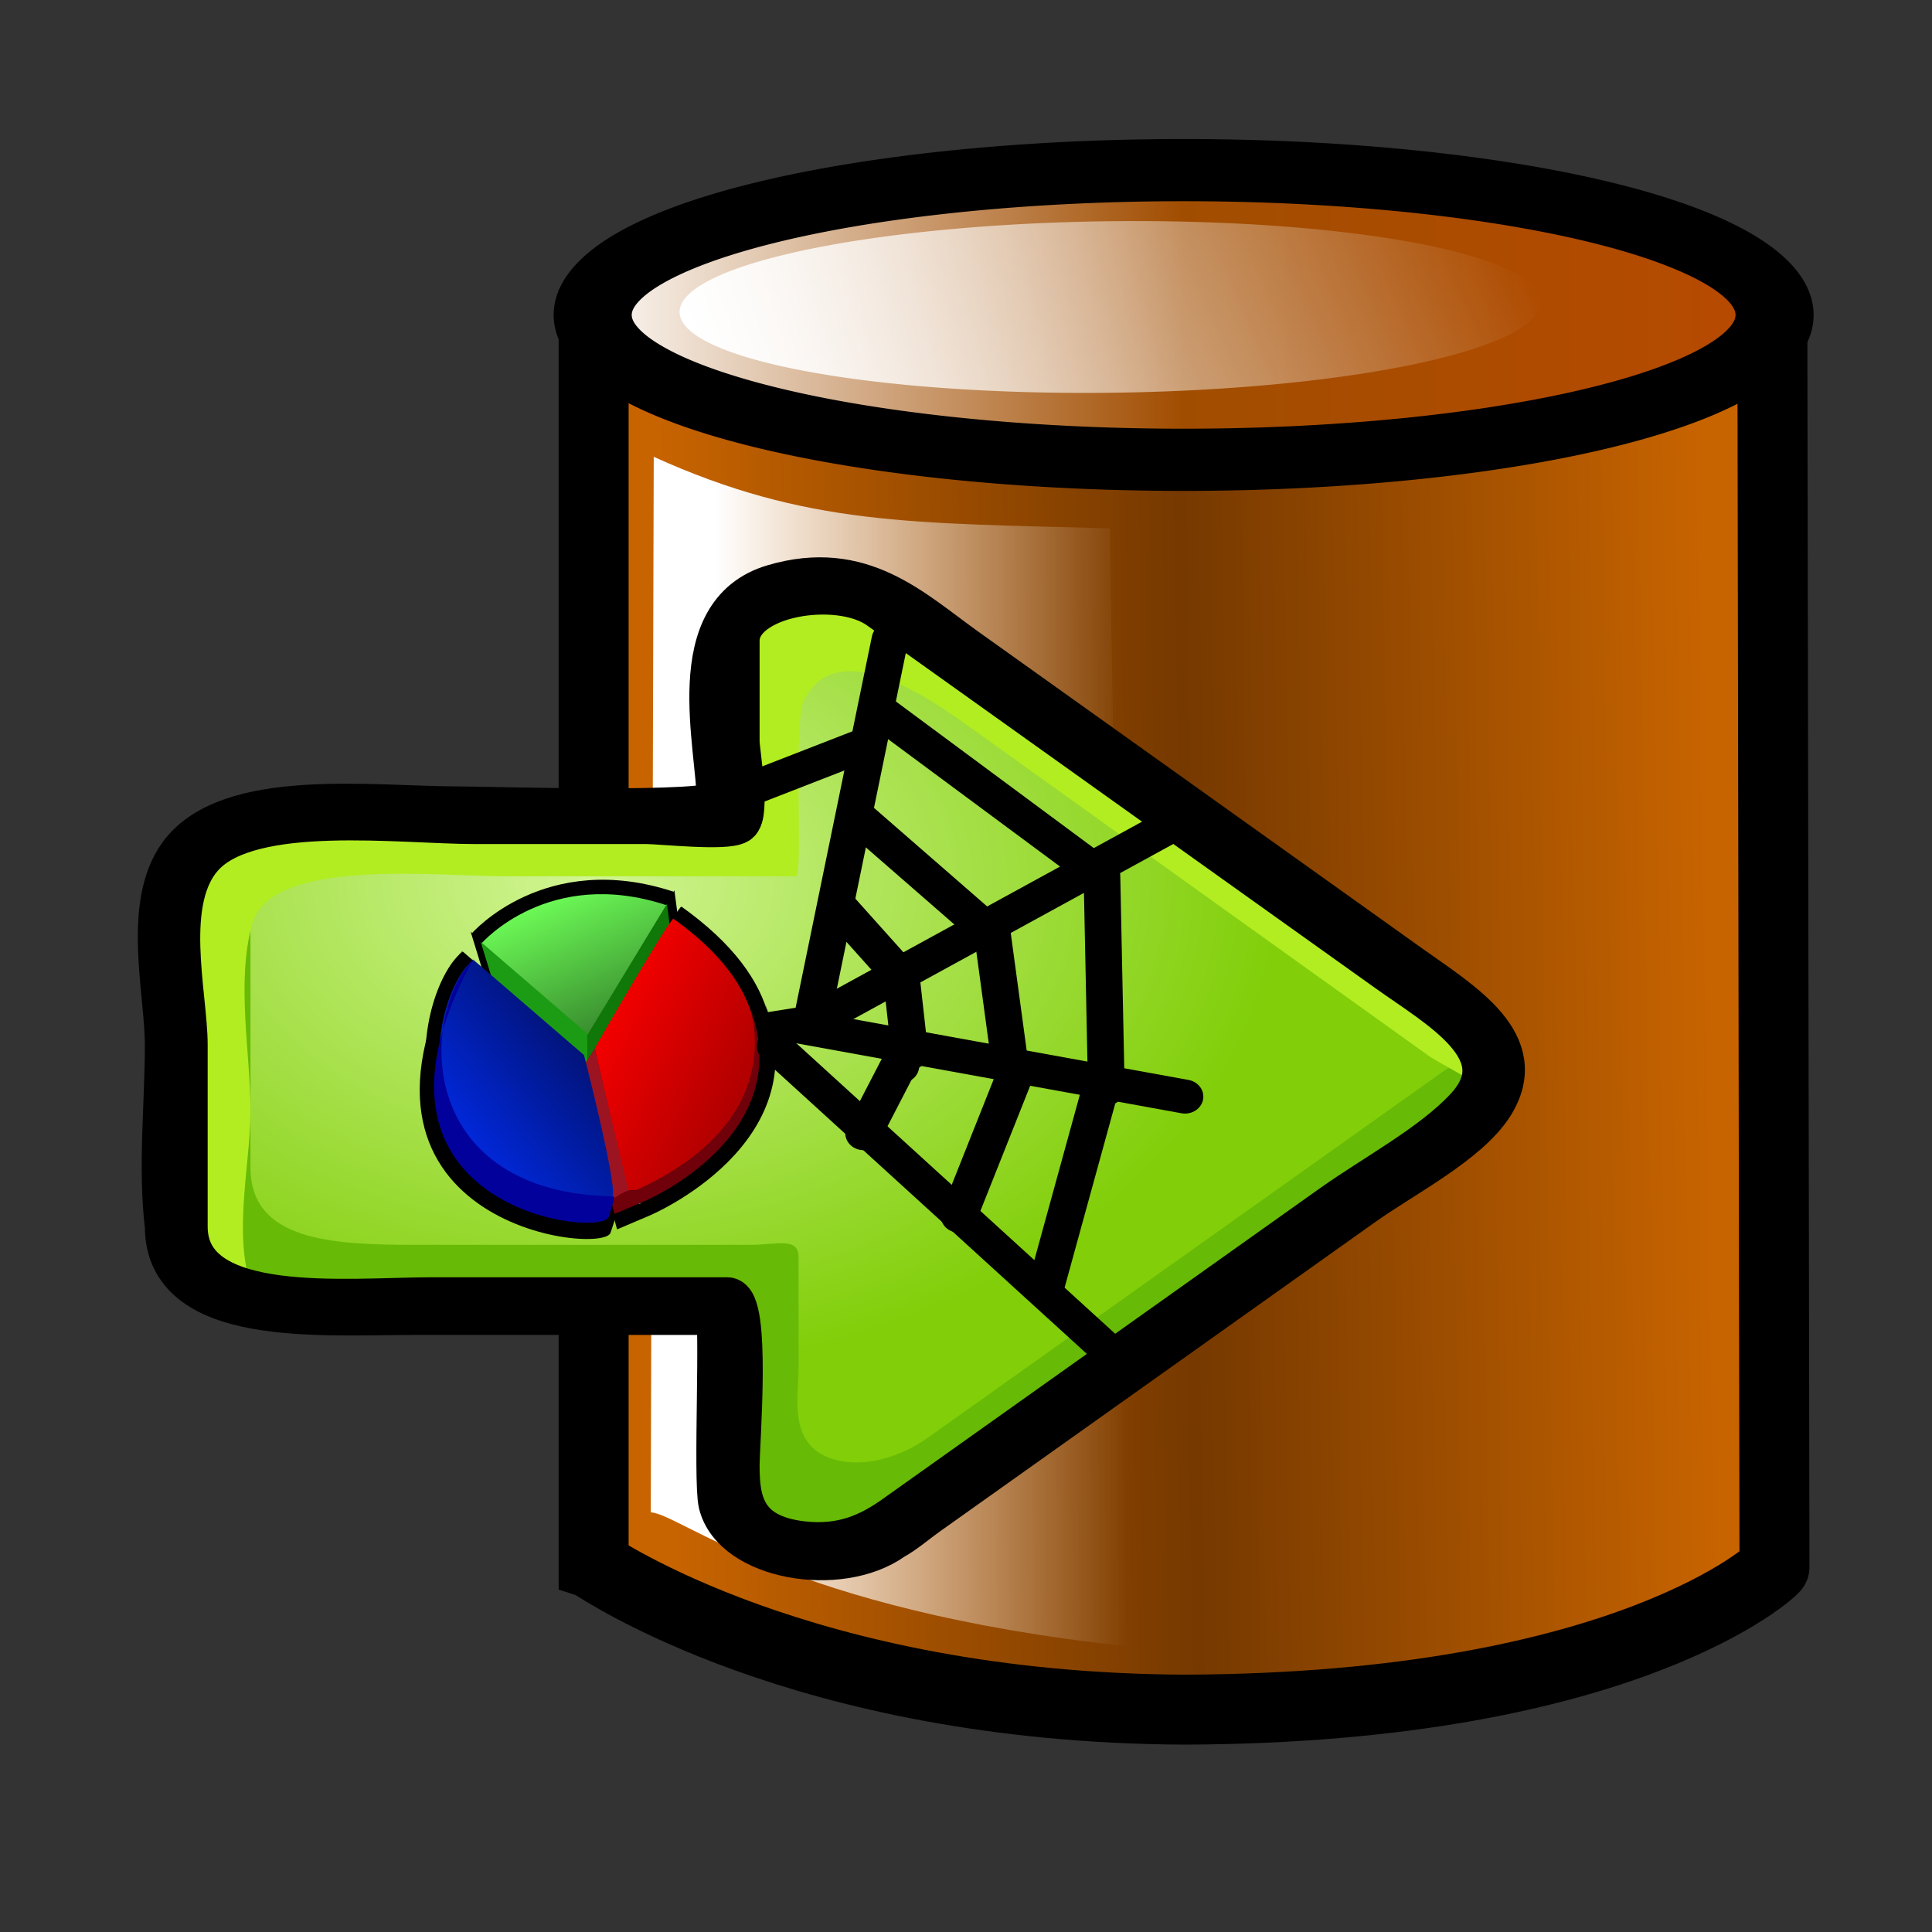 <?xml version="1.0" encoding="UTF-8" standalone="no"?>
<!-- Created with Inkscape (http://www.inkscape.org/) -->
<svg
   xmlns:dc="http://purl.org/dc/elements/1.1/"
   xmlns:cc="http://web.resource.org/cc/"
   xmlns:rdf="http://www.w3.org/1999/02/22-rdf-syntax-ns#"
   xmlns:svg="http://www.w3.org/2000/svg"
   xmlns="http://www.w3.org/2000/svg"
   xmlns:xlink="http://www.w3.org/1999/xlink"
   xmlns:sodipodi="http://sodipodi.sourceforge.net/DTD/sodipodi-0.dtd"
   xmlns:inkscape="http://www.inkscape.org/namespaces/inkscape"
   width="400"
   height="400"
   id="svg2"
   sodipodi:version="0.32"
   inkscape:version="0.44"
   sodipodi:docbase="D:\Quelltexte\Projekte\phpsurveyor\source\original art"
   sodipodi:docname="importold.svg"
   inkscape:export-filename="D:\xampp\xampp\htdocs\phpsurveyor\admin\images\importold.png"
   inkscape:export-xdpi="9"
   inkscape:export-ydpi="9"
   version="1.0">
  <rect width="100%" height="100%" fill="#333333" stroke="none"/>
  <defs
     id="defs4">
    <linearGradient
       id="linearGradient13881">
      <stop
         id="stop13883"
         offset="0"
         style="stop-color:#c86400;stop-opacity:1;" />
      <stop
         style="stop-color:#763900;stop-opacity:1;"
         offset="0.5"
         id="stop13885" />
      <stop
         id="stop13887"
         offset="1"
         style="stop-color:#c86400;stop-opacity:1;" />
    </linearGradient>
    <linearGradient
       inkscape:collect="always"
       id="linearGradient13873">
      <stop
         style="stop-color:white;stop-opacity:1;"
         offset="0"
         id="stop13875" />
      <stop
         style="stop-color:white;stop-opacity:0;"
         offset="1"
         id="stop13877" />
    </linearGradient>
    <marker
       inkscape:stockid="Arrow2Lstart"
       orient="auto"
       refY="0"
       refX="0"
       id="Arrow2Lstart"
       style="overflow:visible">
      <path
         id="path4920"
         style="font-size:12px;fill-rule:evenodd;stroke-width:0.625;stroke-linejoin:round"
         d="M 8.719,4.034 L -2.207,0.016 L 8.719,-4.002 C 6.973,-1.63 6.983,1.616 8.719,4.034 z "
         transform="matrix(1.1,0,0,1.1,1.1,0)" />
    </marker>
    <linearGradient
       id="linearGradient2969">
      <stop
         style="stop-color:#b84a00;stop-opacity:1;"
         offset="0"
         id="stop2971" />
      <stop
         id="stop12101"
         offset="0.5"
         style="stop-color:#a14d00;stop-opacity:1;" />
      <stop
         style="stop-color:white;stop-opacity:1;"
         offset="1"
         id="stop2973" />
    </linearGradient>
    <linearGradient
       gradientTransform="translate(-2.814,0)"
       gradientUnits="userSpaceOnUse"
       y2="607.078"
       x2="381.77"
       y1="608.158"
       x1="204.001"
       id="linearGradient3198"
       xlink:href="#linearGradient3169"
       inkscape:collect="always" />
    <linearGradient
       gradientUnits="userSpaceOnUse"
       y2="607.078"
       x2="378.956"
       y1="608.158"
       x1="201.187"
       id="linearGradient3190"
       xlink:href="#linearGradient3169"
       inkscape:collect="always" />
    <linearGradient
       gradientTransform="translate(362.981,113.959)"
       gradientUnits="userSpaceOnUse"
       y2="699.923"
       x2="229.238"
       y1="558.12"
       x1="219.433"
       id="linearGradient3175"
       xlink:href="#linearGradient3169"
       inkscape:collect="always" />
    <linearGradient
       id="linearGradient2232">
      <stop
         id="stop2234"
         offset="0"
         style="stop-color:#0030ff;stop-opacity:1;" />
      <stop
         id="stop2236"
         offset="1"
         style="stop-color:#02116f;stop-opacity:1;" />
    </linearGradient>
    <linearGradient
       id="linearGradient2244">
      <stop
         style="stop-color:#6fff58;stop-opacity:1;"
         offset="0"
         id="stop2246" />
      <stop
         style="stop-color:#327e29;stop-opacity:1;"
         offset="1"
         id="stop2248" />
    </linearGradient>
    <linearGradient
       id="linearGradient2250">
      <stop
         id="stop2252"
         offset="0"
         style="stop-color:#ff0000;stop-opacity:1;" />
      <stop
         id="stop2254"
         offset="1"
         style="stop-color:#850000;stop-opacity:1;" />
    </linearGradient>
    <linearGradient
       id="linearGradient3169">
      <stop
         id="stop3171"
         offset="0"
         style="stop-color:#4d93ff;stop-opacity:1;" />
      <stop
         id="stop3173"
         offset="1"
         style="stop-color:#3470ac;stop-opacity:1;" />
    </linearGradient>
    <linearGradient
       y2="357.373"
       x2="557.692"
       y1="251.871"
       x1="512.316"
       gradientTransform="translate(-62.607,270.125)"
       gradientUnits="userSpaceOnUse"
       id="linearGradient2030"
       xlink:href="#linearGradient2244"
       inkscape:collect="always" />
    <linearGradient
       y2="432.353"
       x2="702.091"
       y1="346.532"
       x1="528.292"
       gradientTransform="translate(-47.483,293.691)"
       gradientUnits="userSpaceOnUse"
       id="linearGradient2028"
       xlink:href="#linearGradient2250"
       inkscape:collect="always" />
    <linearGradient
       y2="343.987"
       x2="551.77"
       y1="435.436"
       x1="434.732"
       gradientTransform="translate(-81.6,294.746)"
       gradientUnits="userSpaceOnUse"
       id="linearGradient2026"
       xlink:href="#linearGradient2232"
       inkscape:collect="always" />
    <linearGradient
       gradientTransform="translate(-81.6,294.746)"
       gradientUnits="userSpaceOnUse"
       y2="343.987"
       x2="551.77"
       y1="435.436"
       x1="434.732"
       id="linearGradient2242"
       xlink:href="#linearGradient2232"
       inkscape:collect="always" />
    <linearGradient
       gradientTransform="translate(-47.483,293.691)"
       gradientUnits="userSpaceOnUse"
       y2="432.353"
       x2="702.091"
       y1="346.532"
       x1="528.292"
       id="linearGradient2240"
       xlink:href="#linearGradient2250"
       inkscape:collect="always" />
    <linearGradient
       gradientTransform="translate(-62.607,270.125)"
       gradientUnits="userSpaceOnUse"
       y2="357.373"
       x2="557.692"
       y1="251.871"
       x1="512.316"
       id="linearGradient2238"
       xlink:href="#linearGradient2244"
       inkscape:collect="always" />
    <linearGradient
       id="linearGradient2017">
      <stop
         id="stop2019"
         offset="0"
         style="stop-color:#0030ff;stop-opacity:1;" />
      <stop
         id="stop2021"
         offset="1"
         style="stop-color:#02116f;stop-opacity:1;" />
    </linearGradient>
    <linearGradient
       id="linearGradient2011">
      <stop
         style="stop-color:#6fff58;stop-opacity:1;"
         offset="0"
         id="stop2013" />
      <stop
         style="stop-color:#327e29;stop-opacity:1;"
         offset="1"
         id="stop2015" />
    </linearGradient>
    <linearGradient
       id="linearGradient2005">
      <stop
         id="stop2007"
         offset="0"
         style="stop-color:#ff0000;stop-opacity:1;" />
      <stop
         id="stop2009"
         offset="1"
         style="stop-color:#850000;stop-opacity:1;" />
    </linearGradient>
    <linearGradient
       inkscape:collect="always"
       xlink:href="#linearGradient13881"
       id="linearGradient2975"
       x1="302.256"
       y1="444.029"
       x2="439.599"
       y2="442.164"
       gradientUnits="userSpaceOnUse"
       spreadMethod="pad"
       gradientTransform="matrix(-1.586,0,0,-1.323,834.312,794.479)" />
    <radialGradient
       cx="42.786"
       cy="42.189"
       gradientUnits="userSpaceOnUse"
       id="XMLID_2_"
       r="69.833"
       gradientTransform="matrix(1.115,0,0,0.795,241.779,436.997)">
      <stop
         id="stop6"
         offset="0"
         style="stop-color:#D1F593" />
      <stop
         id="stop8"
         offset="1"
         style="stop-color:#81CE09" />
    </radialGradient>
    <linearGradient
       inkscape:collect="always"
       xlink:href="#linearGradient2969"
       id="linearGradient5876"
       x1="280.404"
       y1="298.076"
       x2="433.882"
       y2="298.076"
       gradientUnits="userSpaceOnUse" />
    <linearGradient
       inkscape:collect="always"
       xlink:href="#linearGradient13873"
       id="linearGradient13879"
       x1="308.47"
       y1="349.701"
       x2="342.574"
       y2="349.701"
       gradientUnits="userSpaceOnUse" />
    <linearGradient
       inkscape:collect="always"
       xlink:href="#linearGradient13873"
       id="linearGradient15670"
       x1="321.651"
       y1="448.169"
       x2="378.762"
       y2="448.169"
       gradientUnits="userSpaceOnUse"
       gradientTransform="matrix(1.504,0,0,1.504,-335.667,-496.043)" />
    <radialGradient
       inkscape:collect="always"
       xlink:href="#XMLID_2_"
       id="radialGradient1937"
       gradientUnits="userSpaceOnUse"
       gradientTransform="matrix(2.067,0,0,1.474,33.166,120.021)"
       cx="42.786"
       cy="42.189"
       r="69.833" />
    <linearGradient
       y2="343.987"
       x2="551.77"
       y1="435.436"
       x1="434.732"
       gradientTransform="translate(-81.6,294.746)"
       gradientUnits="userSpaceOnUse"
       id="linearGradient1938"
       xlink:href="#linearGradient2232"
       inkscape:collect="always" />
    <linearGradient
       y2="432.353"
       x2="702.091"
       y1="346.532"
       x1="528.292"
       gradientTransform="translate(-47.483,293.691)"
       gradientUnits="userSpaceOnUse"
       id="linearGradient1936"
       xlink:href="#linearGradient2250"
       inkscape:collect="always" />
    <linearGradient
       y2="357.373"
       x2="557.692"
       y1="251.871"
       x1="512.316"
       gradientTransform="translate(-62.607,270.125)"
       gradientUnits="userSpaceOnUse"
       id="linearGradient1934"
       xlink:href="#linearGradient2244"
       inkscape:collect="always" />
    <linearGradient
       gradientUnits="userSpaceOnUse"
       y2="758.887"
       x2="164.147"
       y1="835.489"
       x1="13.928"
       id="linearGradient3208"
       xlink:href="#linearGradient2232"
       inkscape:collect="always" />
    <linearGradient
       gradientTransform="translate(-2.814,0)"
       gradientUnits="userSpaceOnUse"
       y2="607.078"
       x2="381.77"
       y1="608.158"
       x1="204.001"
       id="linearGradient2165"
       xlink:href="#linearGradient3169"
       inkscape:collect="always" />
    <linearGradient
       gradientUnits="userSpaceOnUse"
       y2="607.078"
       x2="378.956"
       y1="608.158"
       x1="201.187"
       id="linearGradient2163"
       xlink:href="#linearGradient3169"
       inkscape:collect="always" />
    <linearGradient
       gradientTransform="translate(362.981,113.959)"
       gradientUnits="userSpaceOnUse"
       y2="699.923"
       x2="229.238"
       y1="558.12"
       x1="219.433"
       id="linearGradient2161"
       xlink:href="#linearGradient3169"
       inkscape:collect="always" />
    <linearGradient
       y2="357.373"
       x2="557.692"
       y1="251.871"
       x1="512.316"
       gradientTransform="translate(-62.607,270.125)"
       gradientUnits="userSpaceOnUse"
       id="linearGradient2280"
       xlink:href="#linearGradient2244"
       inkscape:collect="always" />
    <linearGradient
       y2="432.353"
       x2="702.091"
       y1="346.532"
       x1="528.292"
       gradientTransform="translate(-47.483,293.691)"
       gradientUnits="userSpaceOnUse"
       id="linearGradient2273"
       xlink:href="#linearGradient2250"
       inkscape:collect="always" />
    <linearGradient
       y2="343.987"
       x2="551.77"
       y1="435.436"
       x1="434.732"
       gradientTransform="translate(-81.6,294.746)"
       gradientUnits="userSpaceOnUse"
       id="linearGradient2266"
       xlink:href="#linearGradient2232"
       inkscape:collect="always" />
    <linearGradient
       id="linearGradient2152">
      <stop
         id="stop2154"
         offset="0"
         style="stop-color:#0030ff;stop-opacity:1;" />
      <stop
         id="stop2156"
         offset="1"
         style="stop-color:#02116f;stop-opacity:1;" />
    </linearGradient>
    <linearGradient
       id="linearGradient2146">
      <stop
         style="stop-color:#6fff58;stop-opacity:1;"
         offset="0"
         id="stop2148" />
      <stop
         style="stop-color:#327e29;stop-opacity:1;"
         offset="1"
         id="stop2150" />
    </linearGradient>
    <linearGradient
       id="linearGradient2140">
      <stop
         id="stop2142"
         offset="0"
         style="stop-color:#ff0000;stop-opacity:1;" />
      <stop
         id="stop2144"
         offset="1"
         style="stop-color:#850000;stop-opacity:1;" />
    </linearGradient>
    <linearGradient
       id="linearGradient2134">
      <stop
         id="stop2136"
         offset="0"
         style="stop-color:#4d93ff;stop-opacity:1;" />
      <stop
         id="stop2138"
         offset="1"
         style="stop-color:#3470ac;stop-opacity:1;" />
    </linearGradient>
  </defs>
  <sodipodi:namedview
     id="base"
     pagecolor="#ffffff"
     bordercolor="#666666"
     borderopacity="1.0"
     inkscape:pageopacity="0.0"
     inkscape:pageshadow="2"
     inkscape:zoom="1.93"
     inkscape:cx="200"
     inkscape:cy="200"
     inkscape:document-units="px"
     inkscape:current-layer="layer1"
     inkscape:window-width="1280"
     inkscape:window-height="968"
     inkscape:window-x="4"
     inkscape:window-y="1"
     width="400px"
     height="400px" />
  <g
     inkscape:label="Ebene 1"
     inkscape:groupmode="layer"
     id="layer1">
    <path
       style="fill:url(#linearGradient2975);fill-opacity:1;fill-rule:evenodd;stroke:black;stroke-width:14.486;stroke-linecap:butt;stroke-linejoin:miter;stroke-miterlimit:4;stroke-opacity:1"
       d="M 367.385,324.491 C 367.587,324.782 337.048,353.632 245.3,353.962 C 165.697,353.61 123.7,324.345 122.905,324.054 L 122.905,67.14 L 366.948,67.14 L 367.385,324.491 z "
       id="rect2080"
       sodipodi:nodetypes="cccccc" />
    <path
       sodipodi:type="arc"
       style="opacity:1;fill:url(#linearGradient5876);fill-opacity:1;stroke:black;stroke-width:9.813;stroke-miterlimit:4;stroke-dasharray:none;stroke-opacity:1"
       id="path2977"
       sodipodi:cx="357.14285"
       sodipodi:cy="298.07648"
       sodipodi:rx="74.285713"
       sodipodi:ry="22.857143"
       d="M 431.429 298.076 A 74.286 22.857 0 1 1  282.857,298.076 A 74.286 22.857 0 1 1  431.429 298.076 z"
       transform="matrix(-1.647,0,0,-1.312,833.274,456.285)" />
    <path
       sodipodi:type="arc"
       style="opacity:1;fill:url(#linearGradient13879);fill-opacity:1;stroke:none;stroke-width:5;stroke-linejoin:round;stroke-miterlimit:4;stroke-dasharray:none;stroke-opacity:1"
       id="path8541"
       sodipodi:cx="325.52237"
       sodipodi:cy="349.70087"
       sodipodi:rx="17.051903"
       sodipodi:ry="13.518626"
       d="M 342.574 349.701 A 17.052 13.519 0 1 1  308.47,349.701 A 17.052 13.519 0 1 1  342.574 349.701 z"
       transform="matrix(5.207,-0.156,0.604,1.301,-1676.346,-340.62)" />
    <path
       style="fill:url(#linearGradient15670);fill-opacity:1;stroke:none;stroke-width:5;stroke-linecap:round;stroke-linejoin:round;stroke-miterlimit:4;stroke-opacity:1"
       d="M 135.35,94.578 C 167.025,108.928 188.973,108.239 229.8,109.393 L 233.31,340.842 C 163.14,333.303 141.047,313.505 134.732,313.11 L 135.35,94.578 z "
       id="rect15662"
       sodipodi:nodetypes="ccccc" />
    <path
       d="M 150.765,132.52 C 150.765,138.203 150.765,143.884 150.765,149.567 C 150.765,152.133 153.446,167.129 150.765,168.787 C 148.656,170.093 136.785,168.787 134.122,168.787 C 121.388,168.787 108.655,168.787 95.919,168.787 C 79.469,168.787 49.65,164.775 39.647,176.948 C 31.524,186.841 36.492,205.572 36.492,216.323 C 36.492,228.679 34.892,241.629 36.492,253.94 C 36.492,273.627 68.689,270.418 86.994,270.418 C 107.847,270.418 128.699,270.418 149.551,270.418 C 152.105,270.418 150.765,301.95 150.765,305.973 C 150.765,319.93 171.164,326.159 185.283,316.122 C 197.644,307.343 210.002,298.56 222.361,289.774 C 248.665,271.081 278.562,253.231 302.382,232.902 C 319.188,220.878 302.156,209.436 290.293,200.967 C 274.13,189.434 257.964,177.897 241.799,166.362 C 225.919,155.027 210.035,143.691 194.15,132.358 C 183.854,125.009 170.805,115.618 155.663,124.987 C 152.57,126.901 150.765,129.587 150.765,132.52"
       id="path10"
       style="fill:url(#radialGradient1937)" />
    <path
       d="M 36.492,185.269 C 36.492,197.809 36.492,210.35 36.492,222.887 C 36.492,233.636 31.522,252.369 39.647,262.256 C 49.652,274.432 79.462,270.418 95.911,270.418 C 107.805,270.418 119.699,270.418 131.589,270.418 C 134.628,270.418 148.383,268.92 150.763,270.418 C 153.12,271.901 150.763,284.985 150.763,287.217 C 150.763,294.22 150.763,301.224 150.763,308.226 C 150.763,324.225 175.853,322.825 187.503,314.545 C 218.608,292.439 249.713,270.332 280.82,248.224 C 292.1,240.208 313.62,229.666 308.061,216.55 C 307.406,217.431 300.358,220.716 298.972,221.702 C 292.634,226.211 286.287,230.719 279.95,235.225 C 262.335,247.743 244.727,260.263 227.116,272.781 C 215.389,281.115 203.667,289.45 191.944,297.783 C 186.885,301.378 178.485,304.5 171.46,301.735 C 163.174,298.477 165.336,288.912 165.336,283.245 C 165.336,275.59 165.336,267.935 165.336,260.28 C 165.336,256.07 160.879,257.729 155.433,257.729 C 132.284,257.729 109.137,257.729 85.987,257.729 C 68.931,257.729 51.86,256.975 51.86,241.73 C 51.86,225.708 51.86,209.683 51.86,193.661 C 51.86,186.332 49.621,176.588 53.259,169.496 C 43.485,171.492 36.492,178.002 36.492,185.269"
       id="path12"
       style="fill:#67ba06" />
    <path
       d="M 53.264,269.321 C 47.535,258.122 51.864,241.685 51.864,230.092 C 51.864,217.785 48.854,203.413 52.222,191.254 C 56.032,177.473 90.281,181.426 104.357,181.426 C 124.5,181.426 144.645,181.426 164.788,181.426 C 166.376,181.426 164.129,149.577 166.459,144.945 C 173.503,130.955 193.259,145.143 200.919,150.631 C 232.487,173.245 264.055,195.858 295.619,218.472 C 298.15,220.287 306.465,224.245 308.063,226.401 C 314.001,212.381 287.295,199.231 275.393,190.709 C 253.118,174.759 230.844,158.808 208.569,142.858 C 197.797,135.145 182.887,119.064 165.136,121.498 C 142.183,124.642 150.765,156.563 150.765,168.403 C 131.469,168.403 112.18,168.4 92.884,168.4 C 73.946,168.398 36.492,164.044 36.492,184.88 C 34.708,198.608 36.492,213.05 36.492,226.83 C 36.492,239.801 29.912,264.554 53.264,269.321"
       id="path14"
       style="fill:#b2ed21" />
    <path
       d="M 160.219,121.478 C 141.199,127.088 148.898,154.49 148.898,166.085 C 148.898,168.961 100.873,167.456 94.964,167.456 C 77.234,167.456 47.388,163.392 37.417,177.089 C 29.918,187.393 34.626,205.313 34.626,216.324 C 34.626,228.707 33.16,241.595 34.626,253.942 C 34.626,274.408 66.454,271.75 85.795,271.75 C 106.695,271.75 127.593,271.75 148.493,271.75 C 149.766,271.75 148.087,306.614 149.243,311.271 C 152.022,322.476 173.79,326.21 184.743,318.391 C 187.297,316.961 189.507,315.005 191.802,313.373 C 205.984,303.295 220.167,293.213 234.348,283.133 C 250.28,271.811 266.207,260.491 282.139,249.167 C 290.432,243.275 303.715,236.521 308.733,228.668 C 316.742,216.125 302.539,207.832 291.612,200.032 C 276.185,189.021 260.753,178.008 245.324,166.996 C 230.132,156.157 214.947,145.315 199.755,134.476 C 188.723,126.597 178.303,116.144 160.219,121.478 M 38.359,253.94 C 38.359,241.4 38.359,228.86 38.359,216.323 C 38.359,205.882 33.114,186.168 41.992,176.804 C 52.201,166.037 83.039,170.117 98.398,170.117 C 110.21,170.117 122.015,170.117 133.826,170.117 C 136.82,170.117 150.273,171.59 152.632,170.117 C 154.956,168.666 152.632,155.678 152.632,153.48 C 152.632,146.548 152.632,139.613 152.632,132.681 C 152.632,122.986 173.534,119.527 182.157,125.68 C 185.283,127.912 188.409,130.142 191.535,132.371 C 223.537,155.209 255.539,178.048 287.544,200.886 C 298.135,208.448 314.832,217.595 303.767,229.584 C 296.764,237.172 284.839,243.487 275.918,249.826 C 245.731,271.279 215.546,292.733 185.36,314.184 C 180.036,317.969 174.292,320.52 166.116,319.588 C 153.626,318.162 152.632,310.683 152.632,303.429 C 152.632,298.964 155.057,269.082 150.556,269.082 C 130.171,269.082 109.782,269.082 89.397,269.082 C 72.092,269.087 38.359,272.936 38.359,253.94"
       id="path16"
       style="fill:#000007;fill-opacity:1;stroke:black;stroke-width:9.271;stroke-miterlimit:4;stroke-dasharray:none;stroke-opacity:1" />
    <g
       transform="matrix(0.214,0,0,0.214,80.41,176.862)"
       id="g1912">
      <g
         id="g3620"
         transform="matrix(1.304,0,0,1.304,-521.032,-906.891)">
        <path
           sodipodi:nodetypes="ccsc"
           id="path2713"
           d="M 548.642,830.622 L 461.431,754.208 C 461.431,754.208 515.761,691.475 611.767,723.477 C 614.258,724.307 549.473,831.453 548.642,830.622 z "
           style="fill:black;fill-opacity:1;fill-rule:evenodd;stroke:none;stroke-width:1px;stroke-linecap:butt;stroke-linejoin:miter;stroke-opacity:1" />
        <path
           sodipodi:nodetypes="ccccc"
           id="path2715"
           d="M 460.6,752.962 L 468.906,779.956 L 547.275,852.075 L 547.811,828.13 L 460.6,752.962 z "
           style="fill:black;fill-opacity:1;fill-rule:evenodd;stroke:none;stroke-width:1px;stroke-linecap:butt;stroke-linejoin:miter;stroke-opacity:1" />
        <path
           sodipodi:nodetypes="ccccc"
           id="path2717"
           d="M 611.767,722.231 L 614.674,744.241 L 547.396,848.895 L 546.981,828.961 L 611.767,722.231 z "
           style="fill:black;fill-opacity:1;fill-rule:evenodd;stroke:none;stroke-width:1px;stroke-linecap:butt;stroke-linejoin:miter;stroke-opacity:1" />
        <path
           sodipodi:nodetypes="ccccc"
           id="path2721"
           d="M 566.772,964.002 L 544.682,852.594 L 553.068,839.83 L 581.308,955.281 L 566.772,964.002 z "
           style="fill:black;fill-opacity:1;fill-rule:evenodd;stroke:none;stroke-width:1px;stroke-linecap:butt;stroke-linejoin:miter;stroke-opacity:1" />
        <path
           sodipodi:nodetypes="ccsc"
           id="path2723"
           d="M 553.068,839.83 L 580.477,954.451 C 617.352,960.273 771.788,844.456 617.023,734.346 C 614.883,732.823 553.898,837.338 553.068,839.83 z "
           style="fill:black;fill-opacity:1;fill-rule:evenodd;stroke:none;stroke-width:1px;stroke-linecap:butt;stroke-linejoin:miter;stroke-opacity:1" />
        <path
           sodipodi:nodetypes="cssccccccc"
           id="path2725"
           d="M 678.883,806.112 C 678.891,806.13 678.87,806.155 678.883,806.186 C 678.901,806.225 678.939,806.257 678.957,806.296 C 678.922,806.213 678.899,806.148 678.883,806.112 z M 679.178,806.813 C 681.242,815.281 708.142,899.816 585.901,954.921 C 582.983,951.274 565.173,962.256 566.566,963.998 L 569.26,973.775 L 593.76,963.37 C 593.76,963.37 718.485,910.619 679.178,806.813 z "
           style="fill:black;fill-opacity:1;fill-rule:evenodd;stroke:none;stroke-width:1px;stroke-linecap:butt;stroke-linejoin:miter;stroke-opacity:1" />
        <path
           sodipodi:nodetypes="ccsc"
           id="path2729"
           d="M 544.489,844.944 L 454.786,767.699 C 421.694,791.836 383.207,953.886 566.915,960.395 C 574.175,960.652 544.489,844.944 544.489,844.944 z "
           style="fill:black;fill-opacity:1;fill-rule:evenodd;stroke:none;stroke-width:1px;stroke-linecap:butt;stroke-linejoin:miter;stroke-opacity:1" />
        <path
           sodipodi:nodetypes="cscc"
           id="path2731"
           d="M 454.786,766.869 C 408.627,818.066 411.374,957.043 568.576,959.564 C 570.303,959.592 564.423,976.176 564.423,976.176 C 559.745,993.838 343.046,970.332 454.786,766.869 z "
           style="fill:black;fill-opacity:1;fill-rule:evenodd;stroke:none;stroke-width:1px;stroke-linecap:butt;stroke-linejoin:miter;stroke-opacity:1" />
      </g>
      <g
         id="g2275"
         transform="matrix(1.408,0,0,1.408,-484.224,-696.34)">
        <path
           sodipodi:nodetypes="ccsc"
           id="path2226"
           d="M 481.864,620.443 L 408.001,555.726 C 408.001,555.726 454.016,502.595 535.326,529.698 C 537.436,530.402 482.567,621.147 481.864,620.443 z "
           style="fill:url(#linearGradient1934);fill-opacity:1;fill-rule:evenodd;stroke:none;stroke-width:1px;stroke-linecap:butt;stroke-linejoin:miter;stroke-opacity:1" />
        <path
           sodipodi:nodetypes="ccccc"
           id="path2262"
           d="M 407.298,554.671 L 414.332,577.533 L 480.706,638.612 L 481.16,618.333 L 407.298,554.671 z "
           style="fill:#1c9c14;fill-opacity:1;fill-rule:evenodd;stroke:none;stroke-width:1px;stroke-linecap:butt;stroke-linejoin:miter;stroke-opacity:1" />
        <path
           sodipodi:nodetypes="ccccc"
           id="path2264"
           d="M 535.326,528.643 L 537.788,547.285 L 480.809,635.919 L 480.457,619.037 L 535.326,528.643 z "
           style="fill:#107709;fill-opacity:1;fill-rule:evenodd;stroke:none;stroke-width:1px;stroke-linecap:butt;stroke-linejoin:miter;stroke-opacity:1" />
      </g>
      <g
         id="g2268"
         transform="matrix(1.408,0,0,1.408,-505.193,-721.511)">
        <path
           sodipodi:nodetypes="ccccc"
           id="path2266"
           d="M 512.112,751.285 L 493.403,656.93 L 500.505,646.119 L 524.422,743.899 L 512.112,751.285 z "
           style="fill:#9c1422;fill-opacity:1;fill-rule:evenodd;stroke:none;stroke-width:1px;stroke-linecap:butt;stroke-linejoin:miter;stroke-opacity:1" />
        <path
           sodipodi:nodetypes="ccsc"
           id="path2230"
           d="M 500.505,646.119 L 523.719,743.196 C 554.95,748.127 685.747,650.037 554.671,556.781 C 552.858,555.492 501.209,644.009 500.505,646.119 z "
           style="fill:url(#linearGradient1936);fill-opacity:1;fill-rule:evenodd;stroke:none;stroke-width:1px;stroke-linecap:butt;stroke-linejoin:miter;stroke-opacity:1" />
        <path
           sodipodi:nodetypes="cssccccccc"
           id="path2252"
           d="M 607.062,617.562 C 607.069,617.578 607.051,617.599 607.062,617.625 C 607.078,617.659 607.11,617.685 607.125,617.719 C 607.095,617.649 607.076,617.593 607.062,617.562 z M 607.312,618.156 C 609.06,625.329 631.843,696.924 528.312,743.594 C 525.842,740.505 510.757,749.806 511.938,751.281 L 514.219,759.562 L 534.969,750.75 C 534.969,750.75 640.603,706.073 607.312,618.156 z "
           style="fill:#70000a;fill-opacity:1;fill-rule:evenodd;stroke:none;stroke-width:1px;stroke-linecap:butt;stroke-linejoin:miter;stroke-opacity:1" />
      </g>
      <g
         id="g2262"
         transform="matrix(1.408,0,0,1.408,-462.435,-717.889)">
        <path
           sodipodi:nodetypes="ccsc"
           id="path2228"
           d="M 462.871,647.878 L 386.898,582.457 C 358.871,602.9 326.275,740.145 481.864,745.658 C 488.012,745.876 462.871,647.878 462.871,647.878 z "
           style="fill:url(#linearGradient1938);fill-opacity:1;fill-rule:evenodd;stroke:none;stroke-width:1px;stroke-linecap:butt;stroke-linejoin:miter;stroke-opacity:1" />
        <path
           sodipodi:nodetypes="cscc"
           id="path1377"
           d="M 386.898,581.754 C 347.804,625.114 350.13,742.819 483.271,744.954 C 484.733,744.978 479.753,759.023 479.753,759.023 C 475.791,773.982 292.262,754.073 386.898,581.754 z "
           style="fill:#03019b;fill-opacity:1;fill-rule:evenodd;stroke:none;stroke-width:1px;stroke-linecap:butt;stroke-linejoin:miter;stroke-opacity:1" />
      </g>
    </g>
    <g
       id="g4877"
       transform="matrix(-1.569,-0.285,0.308,-1.453,235.86,547.395)">
      <path
         id="path2192"
         d="M 35.855,213.445 L 86.925,213.445 C 85.878,213.73 84.83,214.015 83.783,214.3"
         style="fill:none;fill-rule:evenodd;stroke:black;stroke-width:4.746;stroke-linecap:round;stroke-linejoin:round;stroke-miterlimit:4;stroke-dasharray:none;stroke-opacity:1" />
      <path
         id="path2194"
         d="M 42.141,252.778 L 85.354,214.3"
         style="fill:none;fill-rule:evenodd;stroke:black;stroke-width:4.746;stroke-linecap:round;stroke-linejoin:round;stroke-miterlimit:4;stroke-dasharray:none;stroke-opacity:1" />
      <path
         id="path2196"
         d="M 85.661,268.827 L 85.354,216.01"
         style="fill:none;fill-rule:evenodd;stroke:black;stroke-width:4.746;stroke-linecap:round;stroke-linejoin:round;stroke-miterlimit:4;stroke-dasharray:none;stroke-opacity:1"
         sodipodi:nodetypes="cc" />
      <path
         sodipodi:nodetypes="ccc"
         id="path2198"
         d="M 46.069,212.589 L 52.355,241.662 L 84.568,258.477"
         style="fill:none;fill-rule:evenodd;stroke:black;stroke-width:4.746;stroke-linecap:round;stroke-linejoin:round;stroke-miterlimit:4;stroke-dasharray:none;stroke-opacity:1" />
      <path
         sodipodi:nodetypes="ccc"
         id="path2200"
         d="M 84.568,243.398 L 64.692,230.908 L 58.424,211.916"
         style="fill:none;fill-rule:evenodd;stroke:black;stroke-width:4.746;stroke-linecap:round;stroke-linejoin:round;stroke-miterlimit:4;stroke-dasharray:none;stroke-opacity:1" />
      <path
         id="path2202"
         d="M 84.568,230.546 L 75.14,222.85 L 71.997,212.589"
         style="fill:none;fill-rule:evenodd;stroke:black;stroke-width:4.746;stroke-linecap:round;stroke-linejoin:round;stroke-miterlimit:4;stroke-dasharray:none;stroke-opacity:1" />
      <path
         id="path2204"
         d="M 86.316,253.581 L 100.735,243.897"
         style="fill:none;fill-rule:evenodd;stroke:black;stroke-width:4.647;stroke-linecap:butt;stroke-linejoin:miter;stroke-miterlimit:4;stroke-dasharray:none;stroke-opacity:1"
         sodipodi:nodetypes="cc" />
      <path
         id="path2206"
         d="M 85.354,214.3 L 90.854,212.208"
         style="fill:none;fill-rule:evenodd;stroke:black;stroke-width:4.746;stroke-linecap:butt;stroke-linejoin:miter;stroke-miterlimit:4;stroke-dasharray:none;stroke-opacity:1"
         sodipodi:nodetypes="cc" />
      <path
         id="path2208"
         d="M 37.578,175.92 L 89.365,210.107"
         style="fill:none;fill-rule:evenodd;stroke:black;stroke-width:4.58;stroke-linecap:round;stroke-linejoin:miter;stroke-miterlimit:4;stroke-dasharray:none;stroke-opacity:1" />
      <path
         sodipodi:nodetypes="cc"
         id="path2210"
         d="M 58.173,211.397 L 61.367,191.473"
         style="fill:none;fill-rule:evenodd;stroke:black;stroke-width:4.746;stroke-linecap:round;stroke-linejoin:round;stroke-miterlimit:4;stroke-dasharray:none;stroke-opacity:1" />
      <path
         id="path2212"
         d="M 72.783,210.879 C 72.783,210.594 72.783,210.309 72.783,210.879 z "
         style="fill:none;fill-rule:evenodd;stroke:black;stroke-width:4.746;stroke-linecap:round;stroke-linejoin:round;stroke-miterlimit:4;stroke-dasharray:none;stroke-opacity:1" />
      <path
         sodipodi:nodetypes="cc"
         id="path2214"
         d="M 75.709,200.412 L 72.783,211.734"
         style="fill:none;fill-rule:evenodd;stroke:black;stroke-width:4.746;stroke-linecap:round;stroke-linejoin:round;stroke-miterlimit:4;stroke-dasharray:none;stroke-opacity:1" />
      <path
         id="path2216"
         d="M 46.855,211.734 L 48.427,183.517"
         style="fill:none;fill-rule:evenodd;stroke:black;stroke-width:4.746;stroke-linecap:round;stroke-linejoin:round;stroke-miterlimit:4;stroke-dasharray:none;stroke-opacity:1" />
    </g>
  </g>
</svg>
